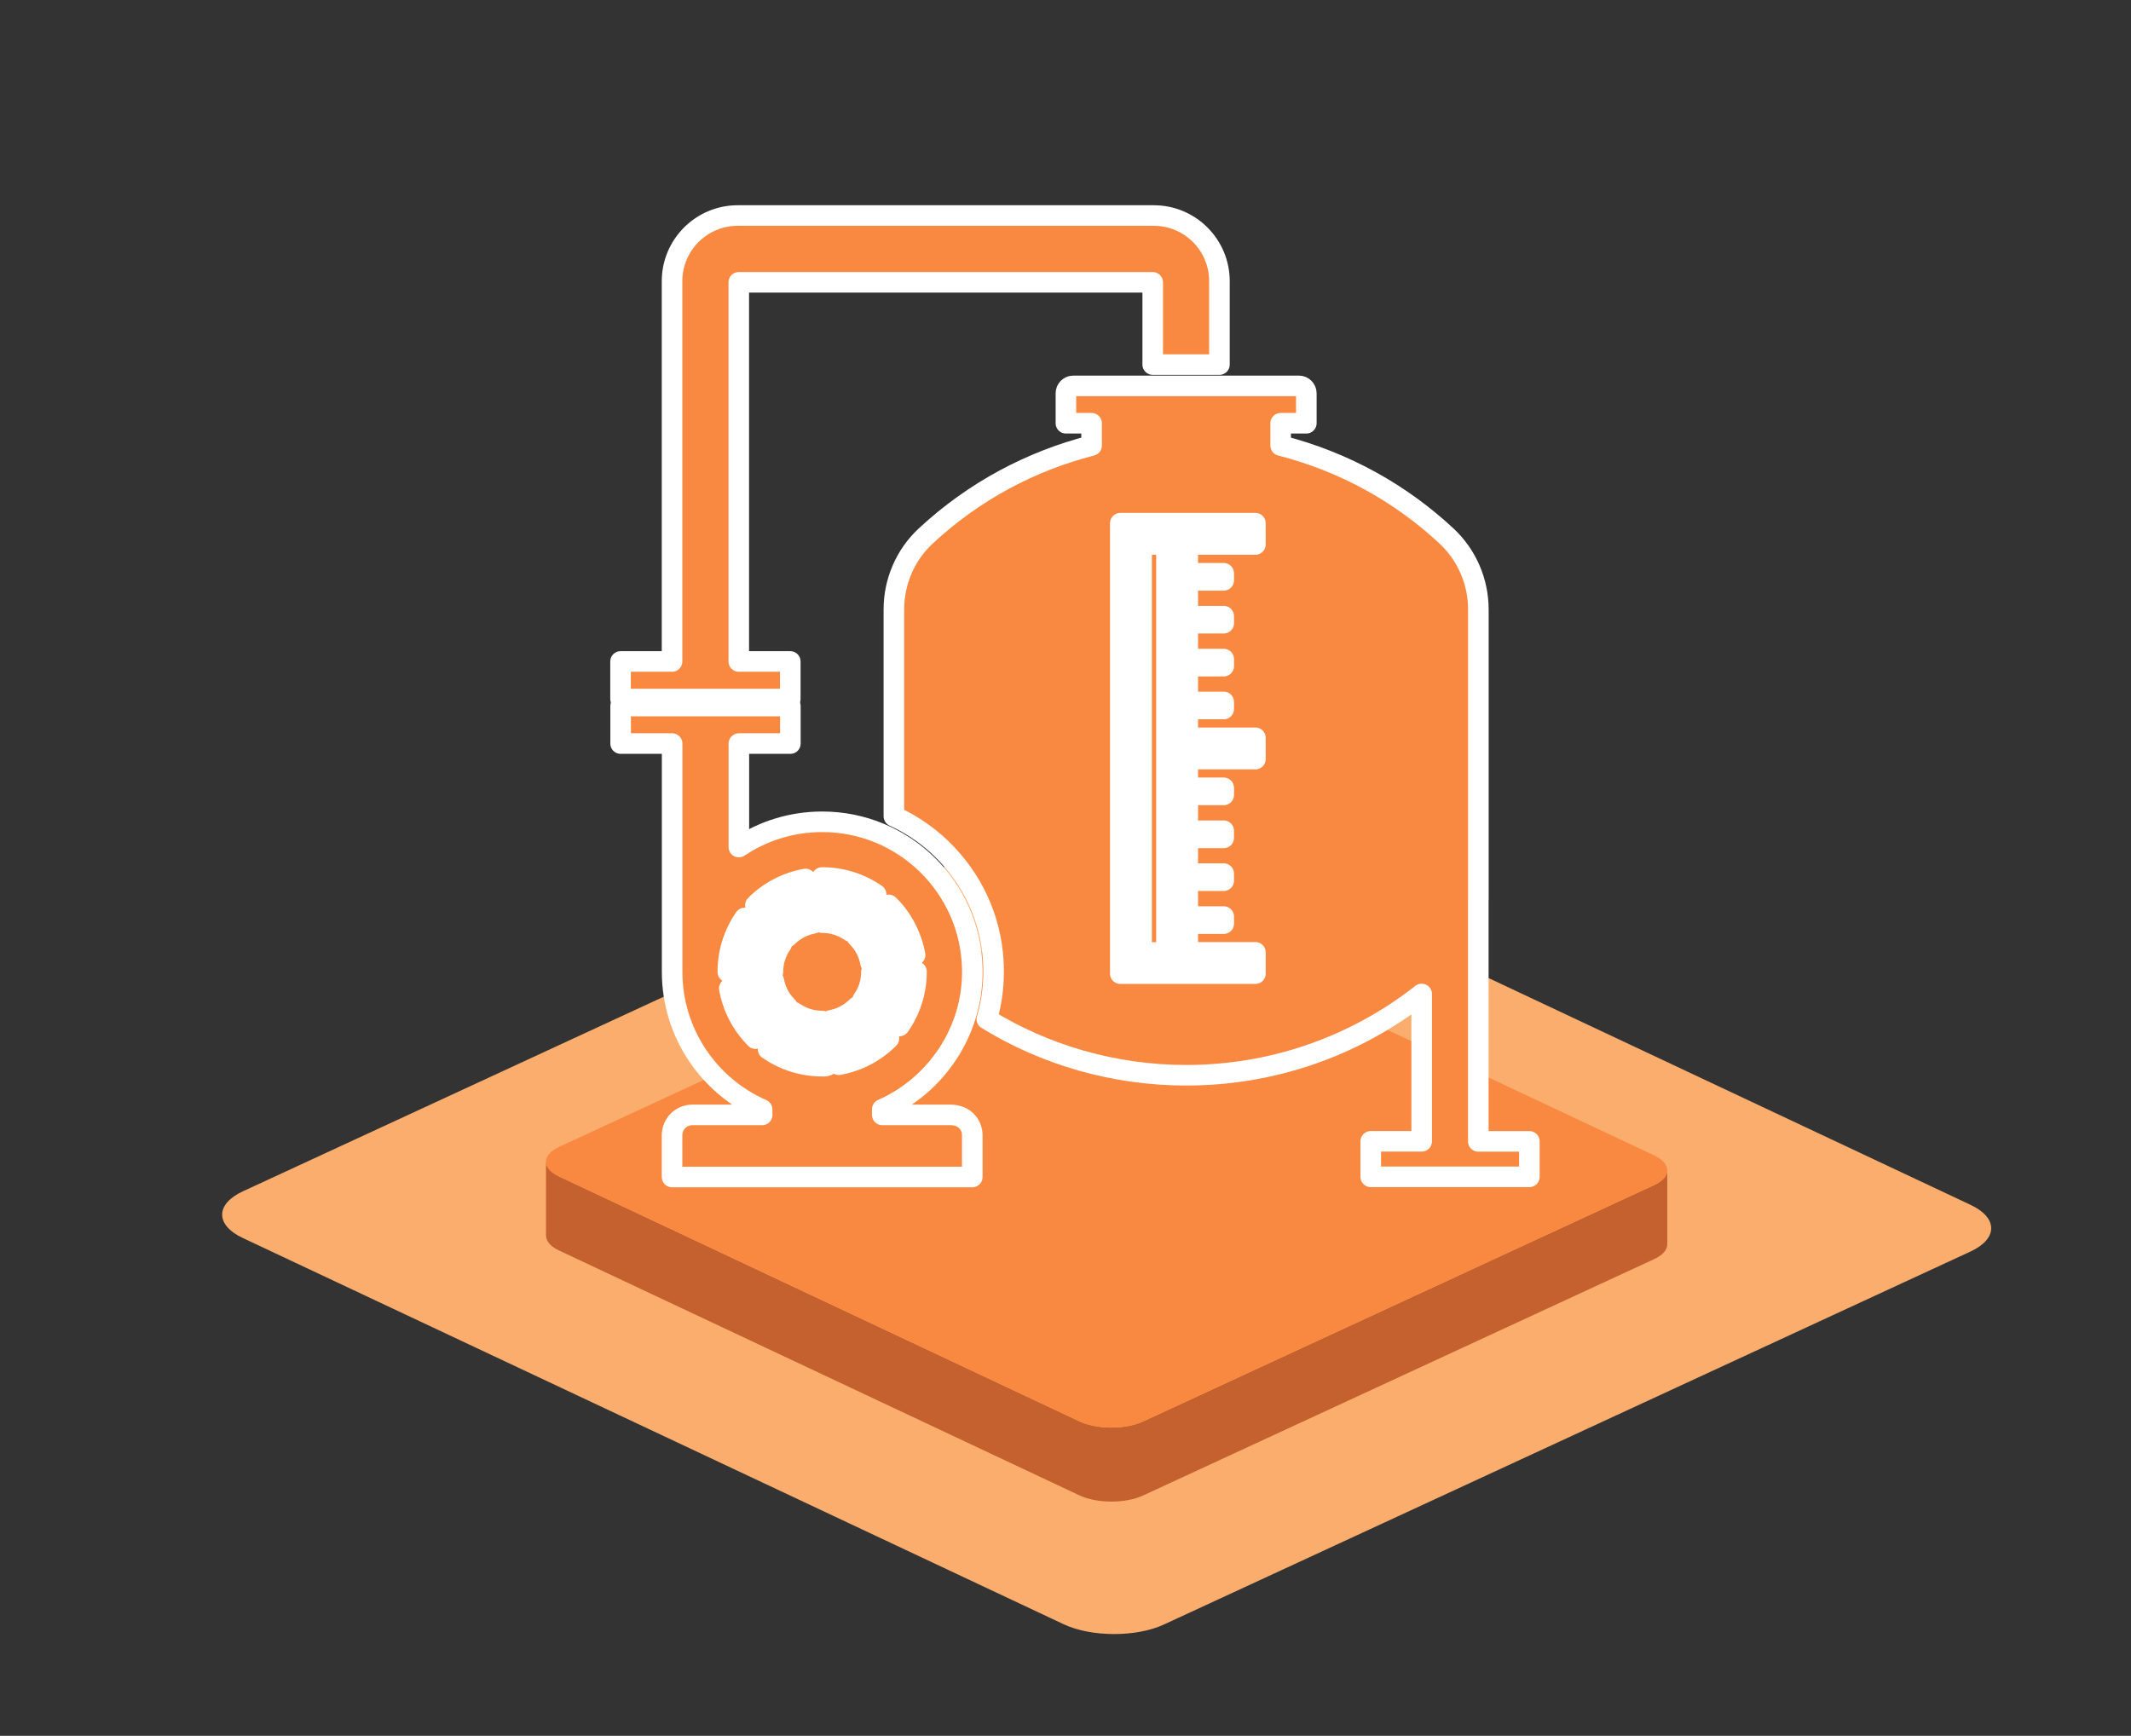 <?xml version="1.0" encoding="utf-8"?>
<!-- Generator: Adobe Illustrator 23.1.1, SVG Export Plug-In . SVG Version: 6.00 Build 0)  -->
<svg version="1.1" id="Layer_1" xmlns="http://www.w3.org/2000/svg" xmlns:xlink="http://www.w3.org/1999/xlink" x="0px" y="0px"
	 viewBox="0 0 259 211.01" style="enable-background:new 0 0 259 211.01;" xml:space="preserve">
<rect x="0" y="0" width="259" height="211.01" fill="#333333" stroke="none"/>
<style type="text/css">
	.st0{fill:#FAAD6D;}
	.st1{fill:#C4612F;}
	.st2{fill:#F98940;}
	.st3{fill:#FFFFFF;}
	.st4{fill:#F98940;stroke:#FFFFFF;stroke-width:2.5;stroke-linecap:round;stroke-linejoin:round;stroke-miterlimit:10;}
</style>
<g>
	<g>
		<g>
			<path class="st0" d="M29.52,144.82c-3.35,1.55-3.36,4.1-0.02,5.67l99.78,46.96c3.34,1.57,8.81,1.59,12.16,0.04l98.05-45.35
				c3.35-1.55,3.36-4.1,0.02-5.67l-99.78-46.96c-3.34-1.57-8.81-1.59-12.16-0.04L29.52,144.82z"/>
		</g>
		<g>
			<g>
				<g>
					<path class="st1" d="M67.94,143.01l63.25,29.77c2.12,1,5.58,1.01,7.71,0.03l62.15-28.75c1.05-0.49,1.59-1.13,1.59-1.78h0v9
						c0,0,0,0,0,0c-0.01,0.65-0.54,1.29-1.59,1.78l-62.15,28.75c-2.12,0.98-5.59,0.97-7.71-0.03l-63.25-29.77
						c-1.04-0.49-1.55-1.12-1.57-1.76c0,0-0.01,0-0.01-0.01v-0.04v0v-8.99h0C66.36,141.86,66.89,142.51,67.94,143.01z"/>
				</g>
			</g>
			<g>
				<path class="st2" d="M67.95,139.42c-2.12,0.98-2.13,2.6-0.01,3.59l63.25,29.77c2.12,1,5.58,1.01,7.71,0.03l62.15-28.75
					c2.12-0.98,2.13-2.6,0.01-3.6l-63.25-29.77c-2.12-1-5.58-1.01-7.71-0.03L67.95,139.42z"/>
			</g>
		</g>
	</g>
	<g>
		<path class="st3" d="M179.67,138.75v-29.36c0.01-0.01,0.01-0.03,0.01-0.03V74.09c0-3.39-1.41-6.64-3.88-8.94
			c-5.46-5.08-12.26-8.97-20.15-10.99v-2.71h3.12v-3.64c0-0.49-0.4-0.9-0.89-0.9h-27.44c-0.49,0-0.89,0.41-0.89,0.9v3.64h3.12v2.71
			c-7.32,1.88-14.24,5.5-20.15,10.99c-2.48,2.3-3.88,5.55-3.88,8.94v25.14c2.42,1.1,4.63,2.68,6.47,4.64
			c3.57,3.79,5.54,8.63,5.65,13.78c0.04,2.1-0.21,4.16-0.82,6.24c7.05,4.34,15.42,6.82,24.23,6.82c10.3,0,20.33-3.38,28.62-9.88
			v17.91h-6.19v4.32c0.22,0,19.26,0,19.28,0v-4.32H179.67z"/>
		<path class="st3" d="M96.05,80.41h-6.26V34.32h50.31v10h8.1V34.18c0-4.4-3.57-7.98-7.98-7.98H89.66c-4.39,0-7.98,3.57-7.98,7.98
			v46.23h-6.26v4.56c4.06,0,16.17,0,20.63,0V80.41z"/>
		<path class="st3" d="M115.52,135.52c-4.91,0-3.37,0-8.29,0v-0.68c6.43-2.8,11.12-9.43,10.93-17.14
			c-0.24-9.88-8.33-17.8-18.24-17.8c-3.75,0-7.23,1.13-10.13,3.07V90.39h6.26v-4.56c-3.87,0-13.21,0-20.63,0v4.56h6.26v27.75
			c0,7.48,4.51,13.91,10.94,16.73v0.66h-8.48c-1.36,0-2.47,1.1-2.47,2.47v5.08c36.14,0,0.14,0,36.49,0v-5.08
			C118.17,136.77,117.28,135.52,115.52,135.52z"/>
	</g>
	<g>
		<path class="st4" d="M185.87,138.75h-6.2v-29.36c0.01-0.01,0.01-0.03,0.01-0.03V74.09c0-3.39-1.41-6.64-3.88-8.94
			c-5.46-5.08-12.26-8.97-20.15-10.99v-2.71h3.12v-3.64c0-0.49-0.4-0.9-0.89-0.9h-27.44c-0.49,0-0.89,0.41-0.89,0.9v3.64h3.12v2.71
			c-7.32,1.88-14.24,5.5-20.15,10.99c-2.48,2.3-3.88,5.55-3.88,8.94v25.14c2.42,1.1,4.63,2.68,6.47,4.64
			c3.57,3.79,5.54,8.63,5.65,13.78c0.04,2.1-0.21,4.16-0.82,6.24c7.05,4.34,15.42,6.82,24.23,6.82c10.3,0,20.33-3.38,28.62-9.88
			v17.91h-6.19v4.32c0.22,0,19.26,0,19.28,0V138.75z M152.58,66.19h-8.22v3.5h4.37v0.86h-4.37v4.35h4.37v0.86h-4.37v4.36h4.37v0.86
			h-4.37v4.35h4.37v0.86h-4.37v3.5h8.22v2.59h-8.22v3.49h4.37v0.86h-4.37v4.36h4.37v0.86h-4.37v4.35h4.37v0.86h-4.37v4.36h4.37v0.86
			h-4.37v3.49h8.22v2.59h-16.42V63.6h16.42V66.19z"/>
		<path class="st4" d="M96.05,84.97v-4.56h-6.26V34.32h50.31v10h8.11V34.18c0-4.4-3.57-7.98-7.98-7.98H89.66
			c-4.39,0-7.98,3.57-7.98,7.98v46.23h-6.26v4.56C79.49,84.97,91.59,84.97,96.05,84.97z"/>
		<path class="st4" d="M118.17,117.7c-0.24-9.88-8.33-17.8-18.24-17.8c-3.75,0-7.23,1.13-10.13,3.07V90.39h6.26v-4.56
			c-3.87,0-13.21,0-20.63,0v4.56h6.26v27.75c0,7.48,4.51,13.91,10.94,16.73v0.66h-8.48c-1.36,0-2.47,1.1-2.47,2.47v5.08
			c36.14,0,0.14,0,36.49,0v-5.08c0-1.22-0.9-2.47-2.65-2.47c-4.91,0-3.37,0-8.29,0v-0.68C113.66,132.03,118.36,125.41,118.17,117.7z
			 M88.46,118.14c0-2.36,0.71-4.63,2.05-6.55l4.51,3.13c-0.71,1.01-1.08,2.19-1.08,3.42l-5.48,0.02V118.14z M111.39,118.14
			c0,2.37-0.72,4.64-2.07,6.58l-0.68-0.47l-3.81-2.68c0.71-1,1.08-2.19,1.08-3.43c3.33-0.02,2.19-0.01,5.48-0.03V118.14z
			 M108.04,126.24c-1.67,1.67-3.79,2.78-6.11,3.19l-0.96-5.39c1.21-0.22,2.31-0.79,3.19-1.67L108.04,126.24z M105.81,117.07
			c-0.22-1.21-0.79-2.3-1.67-3.18l3.87-3.89c1.51,1.45,2.76,3.62,3.21,6.1C108.05,116.67,109.28,116.45,105.81,117.07z
			 M103.34,113.22c-1-0.7-2.18-1.06-3.41-1.06l-0.03-5.49h0.03c2.36,0,4.62,0.71,6.55,2.05L103.34,113.22z M100.59,129.52
			l-0.33,0.09h-0.34c-2.37,0-4.64-0.72-6.57-2.07l3.15-4.49c0.98,0.68,2.13,1.05,3.34,1.07h0.09
			C99.94,127.49,99.79,126.26,100.59,129.52z M97.91,106.85l0.96,5.39c-1.21,0.22-2.3,0.79-3.18,1.67l-3.88-3.87
			C93.47,108.37,95.59,107.27,97.91,106.85z M94.04,119.19c0.22,1.21,0.79,2.31,1.67,3.19l-3.88,3.88
			c-1.67-1.67-2.78-3.79-3.19-6.11L94.04,119.19z"/>
		<rect x="138.75" y="66.19" class="st4" width="3.02" height="49.59"/>
	</g>
</g>
</svg>
